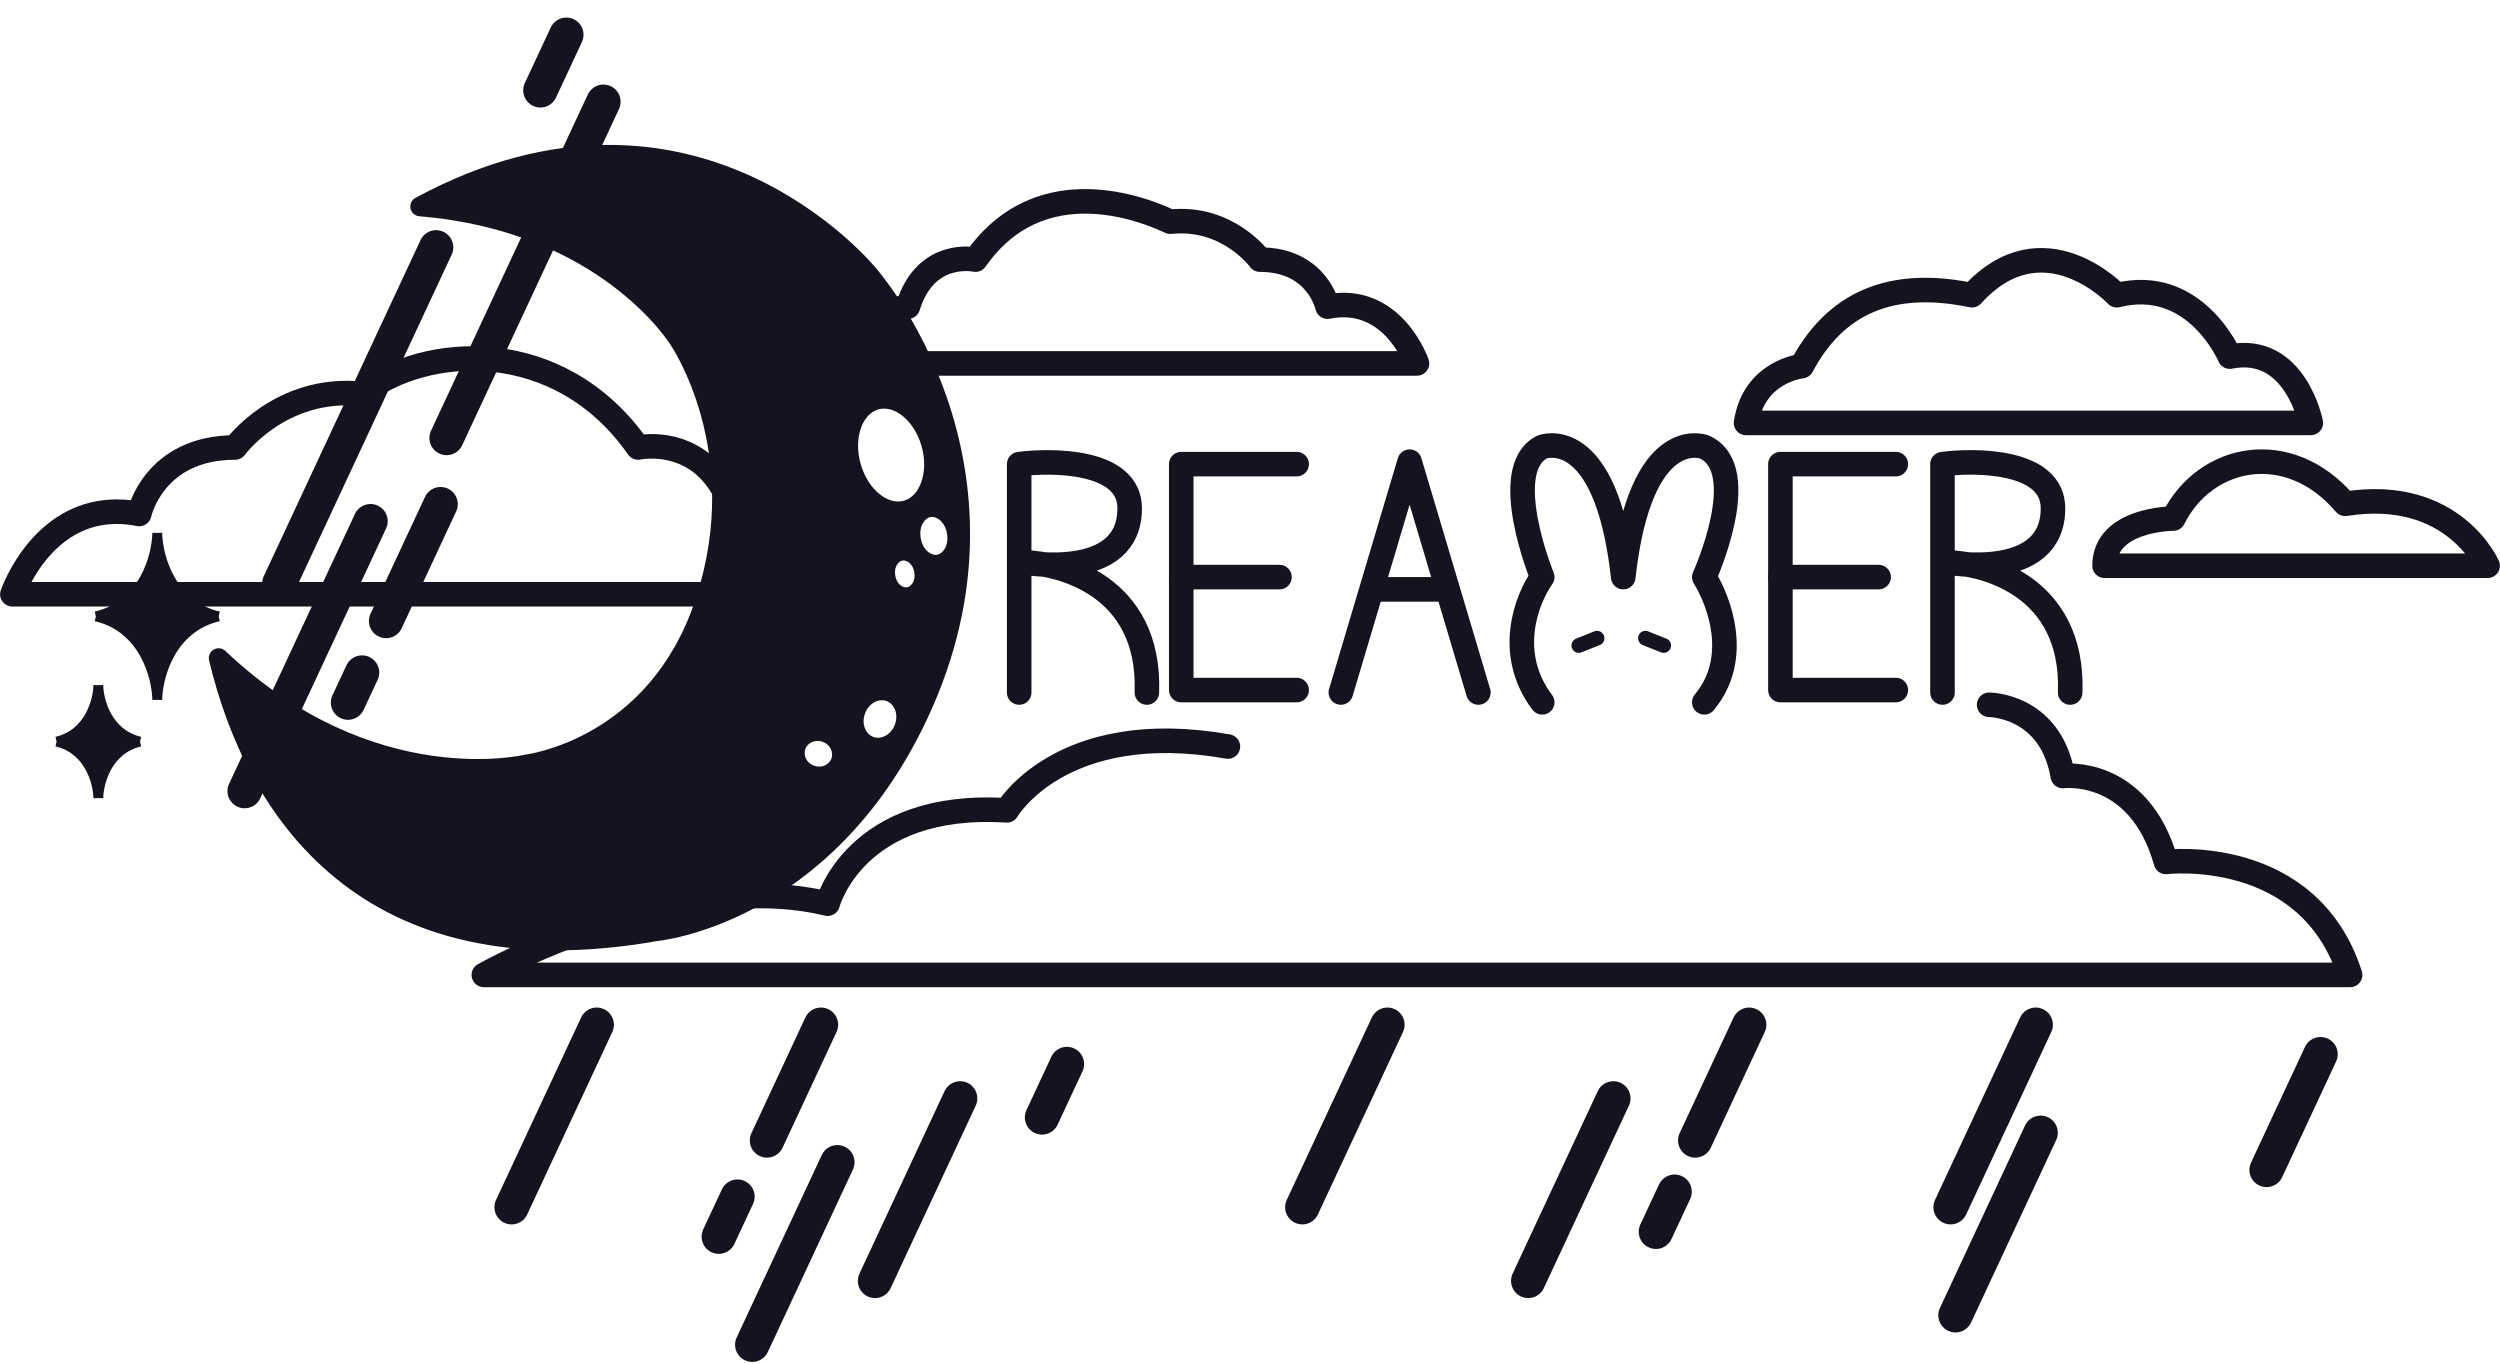<svg width="808" height="441" viewBox="0 0 808 441" fill="none" xmlns="http://www.w3.org/2000/svg">
<path d="M70.667 199.215C55.082 195.57 50.946 179.707 50.825 172.23V199.215H70.667Z" fill="#141420"/>
<path d="M30.984 199.215C46.569 195.57 50.705 179.707 50.825 172.23V199.215H30.984Z" fill="#141420"/>
<path d="M70.667 199.215C55.082 202.859 50.946 218.723 50.825 226.199V199.215H70.667Z" fill="#141420"/>
<path d="M30.984 199.215C46.569 202.859 50.705 218.723 50.825 226.199V199.215H30.984Z" fill="#141420"/>
<path d="M50.825 172.23C50.946 179.707 55.082 195.57 70.667 199.215M50.825 172.23V199.215M50.825 172.23C50.705 179.707 46.569 195.57 30.984 199.215M70.667 199.215H50.825M70.667 199.215C55.082 202.859 50.946 218.723 50.825 226.199M50.825 199.215H30.984M50.825 199.215V226.199M30.984 199.215C46.569 202.859 50.705 218.723 50.825 226.199" stroke="#141420" stroke-width="3.175" stroke-linejoin="round"/>
<path d="M45.27 239.691C34.672 237.225 31.86 226.494 31.778 221.437V239.691H45.27Z" fill="#141420"/>
<path d="M18.286 239.691C28.883 237.225 31.696 226.494 31.778 221.437V239.691H18.286Z" fill="#141420"/>
<path d="M45.27 239.691C34.672 242.156 31.86 252.887 31.778 257.945V239.691H45.27Z" fill="#141420"/>
<path d="M18.286 239.691C28.883 242.156 31.696 252.887 31.778 257.945V239.691H18.286Z" fill="#141420"/>
<path d="M31.778 221.437C31.86 226.494 34.672 237.225 45.27 239.691M31.778 221.437V239.691M31.778 221.437C31.696 226.494 28.883 237.225 18.286 239.691M45.27 239.691H31.778M45.27 239.691C34.672 242.156 31.86 252.887 31.778 257.945M31.778 239.691H18.286M31.778 239.691V257.945M18.286 239.691C28.883 242.156 31.696 252.887 31.778 257.945" stroke="#141420" stroke-width="3.175" stroke-linejoin="round"/>
<line x1="183.038" y1="11.229" x2="174.658" y2="29.195" stroke="#141420" stroke-width="11.111" stroke-linecap="round"/>
<line x1="195.025" y1="32.883" x2="144.343" y2="141.553" stroke="#141420" stroke-width="11.111" stroke-linecap="round"/>
<line x1="140.949" y1="79.947" x2="90.267" y2="188.617" stroke="#141420" stroke-width="11.111" stroke-linecap="round"/>
<line x1="119.752" y1="168.447" x2="79.069" y2="255.678" stroke="#141420" stroke-width="11.111" stroke-linecap="round"/>
<line x1="142.397" y1="162.945" x2="124.788" y2="200.701" stroke="#141420" stroke-width="11.111" stroke-linecap="round"/>
<line x1="117.015" y1="217.368" x2="112.481" y2="227.088" stroke="#141420" stroke-width="11.111" stroke-linecap="round"/>
<path fill-rule="evenodd" clip-rule="evenodd" d="M296.757 231.09C334.849 150.143 280.784 88.82 280.784 88.82C280.784 88.82 224.261 18.911 135.791 66.743C196 71.649 219.346 109.669 219.346 109.669C219.346 109.669 243.921 145.237 227.947 194.296C212.373 242.128 170.196 247.034 170.196 247.034C170.196 247.034 119.817 259.299 70.667 212.693C82.217 261.368 118.063 317.629 211.973 300.998C211.973 300.998 266.169 296.093 296.757 231.09ZM281.169 241.163C285.481 242.751 290.425 240.105 292.212 235.254C293.998 230.403 291.95 225.183 287.638 223.595C283.326 222.007 278.382 224.652 276.596 229.504C274.809 234.355 276.857 239.575 281.169 241.163ZM271.701 246.267C270.311 250.04 265.963 251.913 261.989 250.449C258.015 248.986 255.92 244.741 257.309 240.968C258.699 237.194 263.047 235.321 267.021 236.785C270.995 238.248 273.09 242.493 271.701 246.267ZM293.679 192.956C297.112 192.378 299.332 188.57 298.639 184.451C297.946 180.332 294.601 177.461 291.168 178.039C287.735 178.616 285.514 182.424 286.208 186.544C286.901 190.663 290.246 193.534 293.679 192.956ZM309.2 171.956C310.06 177.064 307.454 181.76 303.38 182.446C299.305 183.132 295.306 179.547 294.446 174.439C293.586 169.331 296.192 164.634 300.266 163.948C304.34 163.263 308.34 166.847 309.2 171.956ZM292.937 164.912C300.085 162.937 303.674 153.35 300.951 143.5C298.229 133.65 290.227 127.267 283.079 129.243C275.931 131.218 272.342 140.805 275.065 150.655C277.787 160.504 285.789 166.888 292.937 164.912Z" fill="#141420"/>
<path d="M280.784 88.82L278.315 90.816C278.343 90.851 278.372 90.885 278.402 90.919L280.784 88.82ZM296.757 231.09L299.63 232.441L296.757 231.09ZM135.791 66.743L134.281 63.95C133.045 64.619 132.395 66.021 132.684 67.396C132.973 68.771 134.132 69.793 135.533 69.907L135.791 66.743ZM219.346 109.669L216.641 111.331C216.67 111.379 216.702 111.427 216.734 111.474L219.346 109.669ZM227.947 194.296L230.966 195.279L227.947 194.296ZM170.196 247.034L169.829 243.881C169.7 243.896 169.571 243.919 169.445 243.949L170.196 247.034ZM70.667 212.693L72.851 210.389C71.832 209.423 70.299 209.241 69.083 209.942C67.866 210.642 67.254 212.059 67.578 213.426L70.667 212.693ZM211.973 300.998L211.687 297.837C211.598 297.845 211.508 297.857 211.42 297.872L211.973 300.998ZM292.212 235.254L295.191 236.351L292.212 235.254ZM287.638 223.595L286.541 226.574L287.638 223.595ZM261.989 250.449L260.892 253.428H260.892L261.989 250.449ZM271.701 246.267L274.68 247.364L271.701 246.267ZM267.021 236.785L268.118 233.806H268.118L267.021 236.785ZM298.639 184.451L295.508 184.978L298.639 184.451ZM293.679 192.956L293.152 189.825H293.152L293.679 192.956ZM291.168 178.039L290.641 174.908L291.168 178.039ZM286.208 186.544L283.077 187.071V187.071L286.208 186.544ZM309.2 171.956L306.069 172.482L309.2 171.956ZM300.266 163.948L299.739 160.818L300.266 163.948ZM300.951 143.5L297.891 144.346V144.346L300.951 143.5ZM292.937 164.912L293.783 167.972H293.783L292.937 164.912ZM283.079 129.243L283.925 132.302H283.925L283.079 129.243ZM275.065 150.655L278.125 149.809L275.065 150.655ZM280.784 88.82C278.402 90.919 278.401 90.918 278.401 90.917C278.401 90.917 278.4 90.917 278.401 90.917C278.401 90.917 278.402 90.919 278.404 90.921C278.408 90.925 278.415 90.933 278.425 90.945C278.445 90.968 278.478 91.006 278.523 91.059C278.613 91.164 278.751 91.327 278.932 91.548C279.296 91.988 279.834 92.656 280.511 93.542C281.866 95.313 283.776 97.95 285.959 101.373C290.329 108.223 295.773 118.192 300.053 130.632C308.597 155.469 312.509 190.16 293.885 229.738L299.63 232.441C319.097 191.073 315.022 154.628 306.057 128.567C301.581 115.557 295.89 105.137 291.313 97.959C289.022 94.368 287.006 91.582 285.554 89.683C284.827 88.734 284.241 88.005 283.831 87.508C283.626 87.26 283.465 87.069 283.352 86.937C283.296 86.871 283.252 86.82 283.22 86.784C283.205 86.766 283.192 86.751 283.183 86.741C283.178 86.735 283.174 86.731 283.171 86.728C283.17 86.726 283.168 86.724 283.167 86.723C283.166 86.722 283.165 86.72 280.784 88.82ZM137.3 69.536C180.563 46.146 215.756 51.599 240.145 62.732C252.398 68.325 261.975 75.38 268.487 81.04C271.74 83.867 274.219 86.337 275.875 88.09C276.703 88.965 277.324 89.661 277.733 90.13C277.937 90.365 278.088 90.544 278.186 90.66C278.234 90.718 278.27 90.76 278.291 90.786C278.302 90.799 278.309 90.808 278.313 90.813C278.315 90.816 278.316 90.817 278.317 90.818C278.317 90.818 278.316 90.817 278.316 90.817C278.316 90.817 278.315 90.816 280.784 88.82C283.252 86.823 283.251 86.822 283.249 86.82C283.249 86.819 283.247 86.817 283.245 86.815C283.242 86.811 283.238 86.806 283.233 86.8C283.223 86.788 283.21 86.772 283.193 86.752C283.16 86.711 283.113 86.654 283.052 86.581C282.93 86.436 282.753 86.227 282.522 85.962C282.059 85.431 281.38 84.671 280.489 83.728C278.709 81.844 276.08 79.227 272.652 76.248C265.801 70.294 255.718 62.861 242.782 56.956C216.792 45.093 179.489 39.508 134.281 63.95L137.3 69.536ZM219.346 109.669C222.051 108.008 222.05 108.007 222.049 108.005C222.049 108.004 222.048 108.002 222.047 108.001C222.045 107.998 222.042 107.994 222.04 107.99C222.035 107.981 222.028 107.971 222.02 107.957C222.003 107.931 221.981 107.896 221.953 107.852C221.897 107.764 221.817 107.641 221.714 107.485C221.506 107.173 221.203 106.729 220.801 106.17C219.996 105.053 218.793 103.477 217.165 101.583C213.909 97.795 208.948 92.728 202.063 87.515C188.274 77.074 166.82 66.086 136.048 63.579L135.533 69.907C164.971 72.306 185.294 82.782 198.23 92.577C204.708 97.482 209.346 102.227 212.35 105.721C213.851 107.468 214.942 108.901 215.649 109.882C216.003 110.373 216.26 110.75 216.424 110.997C216.506 111.121 216.565 111.212 216.601 111.268C216.619 111.296 216.631 111.316 216.638 111.326C216.641 111.332 216.643 111.335 216.643 111.335C216.644 111.336 216.644 111.335 216.643 111.335C216.643 111.334 216.642 111.333 216.642 111.333C216.641 111.332 216.641 111.331 219.346 109.669ZM230.966 195.279C239.182 170.044 236.975 148.239 232.697 132.741C230.56 124.998 227.906 118.826 225.775 114.572C224.708 112.444 223.772 110.792 223.093 109.661C222.754 109.095 222.479 108.659 222.284 108.358C222.187 108.207 222.11 108.09 222.055 108.008C222.027 107.967 222.005 107.934 221.989 107.91C221.981 107.899 221.974 107.889 221.969 107.881C221.966 107.877 221.964 107.874 221.962 107.871C221.961 107.87 221.96 107.868 221.96 107.868C221.959 107.866 221.958 107.865 219.346 109.669C216.734 111.474 216.733 111.473 216.733 111.472C216.733 111.472 216.732 111.471 216.732 111.471C216.731 111.47 216.731 111.47 216.732 111.471C216.733 111.472 216.735 111.475 216.738 111.48C216.746 111.491 216.759 111.51 216.777 111.538C216.814 111.593 216.873 111.682 216.952 111.804C217.109 112.048 217.347 112.424 217.648 112.926C218.251 113.932 219.109 115.442 220.098 117.415C222.075 121.363 224.567 127.149 226.577 134.43C230.593 148.981 232.686 169.489 224.929 193.313L230.966 195.279ZM170.196 247.034C170.563 250.187 170.564 250.187 170.566 250.187C170.567 250.187 170.569 250.186 170.571 250.186C170.575 250.186 170.579 250.185 170.584 250.185C170.593 250.184 170.605 250.182 170.62 250.18C170.649 250.177 170.689 250.171 170.738 250.165C170.837 250.152 170.975 250.132 171.151 250.106C171.502 250.052 172.004 249.969 172.638 249.847C173.906 249.603 175.708 249.203 177.907 248.571C182.302 247.307 188.308 245.107 194.817 241.352C207.881 233.816 222.9 220.05 230.966 195.279L224.929 193.313C217.42 216.374 203.563 228.977 191.645 235.852C185.663 239.302 180.152 241.318 176.152 242.469C174.154 243.044 172.539 243.401 171.439 243.612C170.89 243.718 170.469 243.787 170.195 243.829C170.058 243.849 169.958 243.863 169.896 243.872C169.865 243.876 169.844 243.879 169.833 243.88C169.827 243.881 169.824 243.881 169.823 243.881C169.823 243.881 169.823 243.881 169.824 243.881C169.825 243.881 169.826 243.881 169.826 243.881C169.827 243.881 169.829 243.881 170.196 247.034ZM68.482 214.996C93.587 238.801 119.095 247.638 138.4 250.481C148.037 251.9 156.11 251.824 161.799 251.387C164.645 251.169 166.897 250.86 168.454 250.602C169.233 250.473 169.839 250.356 170.258 250.27C170.468 250.226 170.631 250.191 170.747 250.165C170.804 250.152 170.85 250.141 170.883 250.133C170.9 250.13 170.914 250.126 170.924 250.124C170.929 250.123 170.934 250.121 170.938 250.121C170.94 250.12 170.942 250.12 170.943 250.119C170.945 250.119 170.947 250.118 170.196 247.034C169.445 243.949 169.446 243.949 169.448 243.949C169.448 243.949 169.449 243.948 169.449 243.948C169.45 243.948 169.45 243.948 169.449 243.948C169.447 243.949 169.443 243.95 169.435 243.952C169.419 243.955 169.392 243.962 169.353 243.97C169.275 243.988 169.149 244.016 168.978 244.051C168.635 244.121 168.11 244.223 167.416 244.338C166.026 244.568 163.959 244.854 161.313 245.057C156.02 245.463 148.427 245.54 139.325 244.2C121.153 241.524 96.897 233.19 72.851 210.389L68.482 214.996ZM211.42 297.872C165.196 306.058 133.741 296.257 112.442 278.876C91.032 261.404 79.439 235.91 73.756 211.96L67.578 213.426C73.445 238.151 85.55 265.125 108.428 283.795C131.417 302.555 164.84 312.569 212.527 304.124L211.42 297.872ZM293.885 229.738C278.909 261.563 258.226 278.562 241.39 287.625C232.955 292.165 225.462 294.726 220.105 296.148C217.427 296.859 215.286 297.284 213.832 297.531C213.105 297.654 212.55 297.732 212.186 297.778C212.004 297.802 211.87 297.817 211.786 297.826C211.744 297.831 211.715 297.834 211.698 297.836C211.69 297.836 211.685 297.837 211.683 297.837C211.682 297.837 211.682 297.837 211.683 297.837C211.683 297.837 211.684 297.837 211.684 297.837C211.686 297.837 211.687 297.837 211.973 300.998C212.26 304.16 212.262 304.16 212.264 304.16C212.265 304.16 212.267 304.159 212.269 304.159C212.273 304.159 212.278 304.158 212.284 304.158C212.295 304.157 212.309 304.155 212.327 304.153C212.363 304.15 212.412 304.145 212.473 304.138C212.596 304.125 212.77 304.105 212.993 304.076C213.438 304.019 214.077 303.929 214.892 303.791C216.521 303.515 218.853 303.049 221.734 302.284C227.494 300.755 235.462 298.027 244.399 293.215C262.308 283.575 284.017 265.619 299.63 232.441L293.885 229.738ZM289.233 234.157C287.927 237.703 284.613 239.048 282.266 238.184L280.072 244.142C286.35 246.454 292.924 242.508 295.191 236.351L289.233 234.157ZM286.541 226.574C288.888 227.438 290.538 230.611 289.233 234.157L295.191 236.351C297.458 230.194 295.013 222.927 288.735 220.616L286.541 226.574ZM279.575 230.601C280.88 227.055 284.194 225.71 286.541 226.574L288.735 220.616C282.457 218.304 275.884 222.25 273.616 228.407L279.575 230.601ZM282.266 238.184C279.919 237.32 278.269 234.146 279.575 230.601L273.616 228.407C271.349 234.564 273.794 241.83 280.072 244.142L282.266 238.184ZM260.892 253.428C266.364 255.443 272.631 252.926 274.68 247.364L268.721 245.17C267.991 247.154 265.562 248.382 263.086 247.47L260.892 253.428ZM254.33 239.871C252.282 245.433 255.42 251.414 260.892 253.428L263.086 247.47C260.61 246.559 259.558 244.049 260.288 242.064L254.33 239.871ZM268.118 233.806C262.646 231.791 256.378 234.308 254.33 239.871L260.288 242.064C261.019 240.08 263.448 238.852 265.924 239.764L268.118 233.806ZM274.68 247.364C276.728 241.801 273.59 235.821 268.118 233.806L265.924 239.764C268.4 240.676 269.452 243.185 268.721 245.17L274.68 247.364ZM295.508 184.978C296.005 187.927 294.346 189.624 293.152 189.825L294.206 196.086C299.878 195.132 302.66 189.214 301.77 183.924L295.508 184.978ZM291.695 181.169C292.888 180.968 295.012 182.029 295.508 184.978L301.77 183.924C300.879 178.634 296.313 173.953 290.641 174.908L291.695 181.169ZM289.338 186.017C288.842 183.068 290.501 181.37 291.695 181.169L290.641 174.908C284.969 175.863 282.187 181.781 283.077 187.071L289.338 186.017ZM293.152 189.825C291.958 190.026 289.835 188.966 289.338 186.017L283.077 187.071C283.968 192.36 288.534 197.041 294.206 196.086L293.152 189.825ZM303.907 185.577C310.333 184.495 313.364 177.568 312.33 171.429L306.069 172.482C306.755 176.559 304.575 179.026 302.853 179.316L303.907 185.577ZM291.315 174.966C292.349 181.106 297.48 186.659 303.907 185.577L302.853 179.316C301.131 179.605 298.263 177.989 297.576 173.912L291.315 174.966ZM299.739 160.818C293.312 161.9 290.282 168.827 291.315 174.966L297.576 173.912C296.89 169.836 299.071 167.369 300.793 167.079L299.739 160.818ZM312.33 171.429C311.297 165.289 306.165 159.736 299.739 160.818L300.793 167.079C302.515 166.789 305.383 168.406 306.069 172.482L312.33 171.429ZM297.891 144.346C299.094 148.696 298.864 152.864 297.673 156.046C296.48 159.232 294.443 161.202 292.091 161.852L293.783 167.972C298.58 166.646 301.911 162.835 303.619 158.272C305.328 153.704 305.531 148.155 304.011 142.655L297.891 144.346ZM283.925 132.302C286.276 131.653 289.036 132.297 291.695 134.419C294.351 136.537 296.689 139.996 297.891 144.346L304.011 142.655C302.491 137.155 299.467 132.497 295.655 129.455C291.846 126.417 287.031 124.857 282.233 126.183L283.925 132.302ZM278.125 149.809C276.922 145.459 277.152 141.291 278.344 138.109C279.536 134.922 281.574 132.952 283.925 132.302L282.233 126.183C277.436 127.509 274.105 131.319 272.397 135.883C270.688 140.45 270.485 146 272.005 151.5L278.125 149.809ZM292.091 161.852C289.74 162.502 286.98 161.858 284.321 159.736C281.665 157.617 279.327 154.159 278.125 149.809L272.005 151.5C273.525 157 276.549 161.658 280.361 164.7C284.17 167.738 288.985 169.298 293.783 167.972L292.091 161.852Z" fill="#141420"/>
<path d="M396.857 241.278C342.889 231.754 325.428 261.913 325.428 261.913C276.222 258.738 267.492 292.072 267.492 292.072C218.286 280.167 156.381 315.088 156.381 315.088C156.381 315.088 524.001 315.088 759.555 315.088C746.063 273.024 700.032 278.58 700.032 278.58C691.302 247.627 666.698 250.802 666.698 250.802C662.73 227.786 642.889 227.786 642.889 227.786" stroke="#141420" stroke-width="7.937" stroke-linecap="round" stroke-linejoin="round"/>
<path d="M329.397 223.818V150.008C339.45 148.685 365.111 148.421 365.111 164.294C365.111 188.103 330.984 181.754 330.984 181.754C342.36 182.019 371.936 188.897 370.667 223.818" stroke="#141420" stroke-width="7.937" stroke-linecap="round" stroke-linejoin="round"/>
<path d="M419.079 150.008H381.778V223.024H419.079" stroke="#141420" stroke-width="7.937" stroke-linecap="round" stroke-linejoin="round"/>
<path d="M381.778 186.516H413.524" stroke="#141420" stroke-width="7.937" stroke-linecap="round" stroke-linejoin="round"/>
<path d="M433.365 223.818L443.294 190.484M477.81 223.818L467.881 190.484M443.294 190.484L455.587 149.215L467.881 190.484M443.294 190.484H467.881" stroke="#141420" stroke-width="7.937" stroke-linecap="round" stroke-linejoin="round"/>
<path d="M498.445 226.992C486.54 211.119 493.418 193.659 498.445 186.516C498.445 186.516 484.159 151.596 498.445 144.453C498.445 144.453 519.08 136.516 524.635 186.516C530.191 136.516 550.826 144.453 550.826 144.453C566.699 151.596 550.826 186.516 550.826 186.516C555.588 194.188 562.731 212.707 550.826 226.992" stroke="#141420" stroke-width="7.937" stroke-linecap="round" stroke-linejoin="round"/>
<path d="M612.73 150.008H575.429V223.024H612.73" stroke="#141420" stroke-width="7.937" stroke-linecap="round" stroke-linejoin="round"/>
<path d="M575.429 186.516H607.175" stroke="#141420" stroke-width="7.937" stroke-linecap="round" stroke-linejoin="round"/>
<path d="M627.81 223.818V150.008C637.862 148.685 663.524 148.421 663.524 164.294C663.524 188.103 629.397 181.754 629.397 181.754C640.773 182.019 670.349 188.897 669.079 223.818" stroke="#141420" stroke-width="7.937" stroke-linecap="round" stroke-linejoin="round"/>
<line x1="192.859" y1="331.193" x2="165.352" y2="390.173" stroke="#141420" stroke-width="11.111" stroke-linecap="round"/>
<line x1="270.637" y1="375.637" x2="243.129" y2="434.617" stroke="#141420" stroke-width="11.111" stroke-linecap="round"/>
<line x1="310.319" y1="355.002" x2="282.812" y2="413.982" stroke="#141420" stroke-width="11.111" stroke-linecap="round"/>
<line x1="448.415" y1="331.193" x2="420.907" y2="390.173" stroke="#141420" stroke-width="11.111" stroke-linecap="round"/>
<line x1="521.43" y1="355.002" x2="493.923" y2="413.982" stroke="#141420" stroke-width="11.111" stroke-linecap="round"/>
<line x1="657.939" y1="331.193" x2="630.431" y2="390.173" stroke="#141420" stroke-width="11.111" stroke-linecap="round"/>
<line x1="659.526" y1="366.113" x2="632.018" y2="425.093" stroke="#141420" stroke-width="11.111" stroke-linecap="round"/>
<line x1="750.002" y1="340.716" x2="732.558" y2="378.118" stroke="#141420" stroke-width="11.111" stroke-linecap="round"/>
<line x1="565.335" y1="331.193" x2="547.891" y2="368.595" stroke="#141420" stroke-width="11.111" stroke-linecap="round"/>
<line x1="265.335" y1="331.193" x2="247.891" y2="368.595" stroke="#141420" stroke-width="11.111" stroke-linecap="round"/>
<line x1="238.351" y1="386.748" x2="232.312" y2="399.695" stroke="#141420" stroke-width="11.111" stroke-linecap="round"/>
<line x1="344.831" y1="343.891" x2="336.78" y2="361.154" stroke="#141420" stroke-width="11.111" stroke-linecap="round"/>
<line x1="541.231" y1="385.161" x2="535.192" y2="398.108" stroke="#141420" stroke-width="11.111" stroke-linecap="round"/>
<path d="M407.191 83.91C407.191 83.91 396.907 69.716 378.268 71.651C361.556 63.909 333.276 58.102 315.279 83.91C315.279 83.91 299.21 80.367 293.442 99.113C293.442 99.113 278 100.685 275.429 117.46H457.968C457.968 117.46 450.255 94.878 429.045 99.113C429.045 99.113 425.831 83.91 407.191 83.91Z" stroke="#141420" stroke-width="7.937" stroke-linecap="round" stroke-linejoin="round"/>
<path d="M684.159 95.415C684.159 95.415 660.349 70.018 637.334 95.415C614.318 90.653 594.476 95.415 582.332 118.337C582.332 118.337 566.889 119.909 564.318 136.684H746.857C746.857 136.684 741.878 111.021 720.667 115.256C720.667 115.256 709.556 89.065 684.159 95.415Z" stroke="#141420" stroke-width="7.937" stroke-linecap="round" stroke-linejoin="round"/>
<path d="M804 182.851C804 182.851 792.889 157.278 757.968 162.834C739.714 141.405 712.73 146.961 702.413 167.596C702.413 167.596 680.19 167.596 680.19 182.851L804 182.851Z" stroke="#141420" stroke-width="7.937" stroke-linecap="round" stroke-linejoin="round"/>
<path d="M75.971 144.629C75.971 144.629 90.547 124.56 116.967 127.297C137.148 111.204 180.738 108.14 206.247 144.629C206.247 144.629 229.022 139.62 237.198 166.124C237.198 166.124 259.086 168.346 262.73 192.063H4C4 192.063 14.932 160.136 44.996 166.124C44.996 166.124 49.551 144.629 75.971 144.629Z" stroke="#141420" stroke-width="7.937" stroke-linecap="round" stroke-linejoin="round"/>
<line x1="516.164" y1="206.27" x2="510.269" y2="208.628" stroke="#141420" stroke-width="4.762" stroke-linecap="round"/>
<line x1="2.381" y1="-2.381" x2="8.73" y2="-2.381" transform="matrix(0.928 0.371 0.371 -0.928 530.479 203.175)" stroke="#141420" stroke-width="4.762" stroke-linecap="round"/>
</svg>
